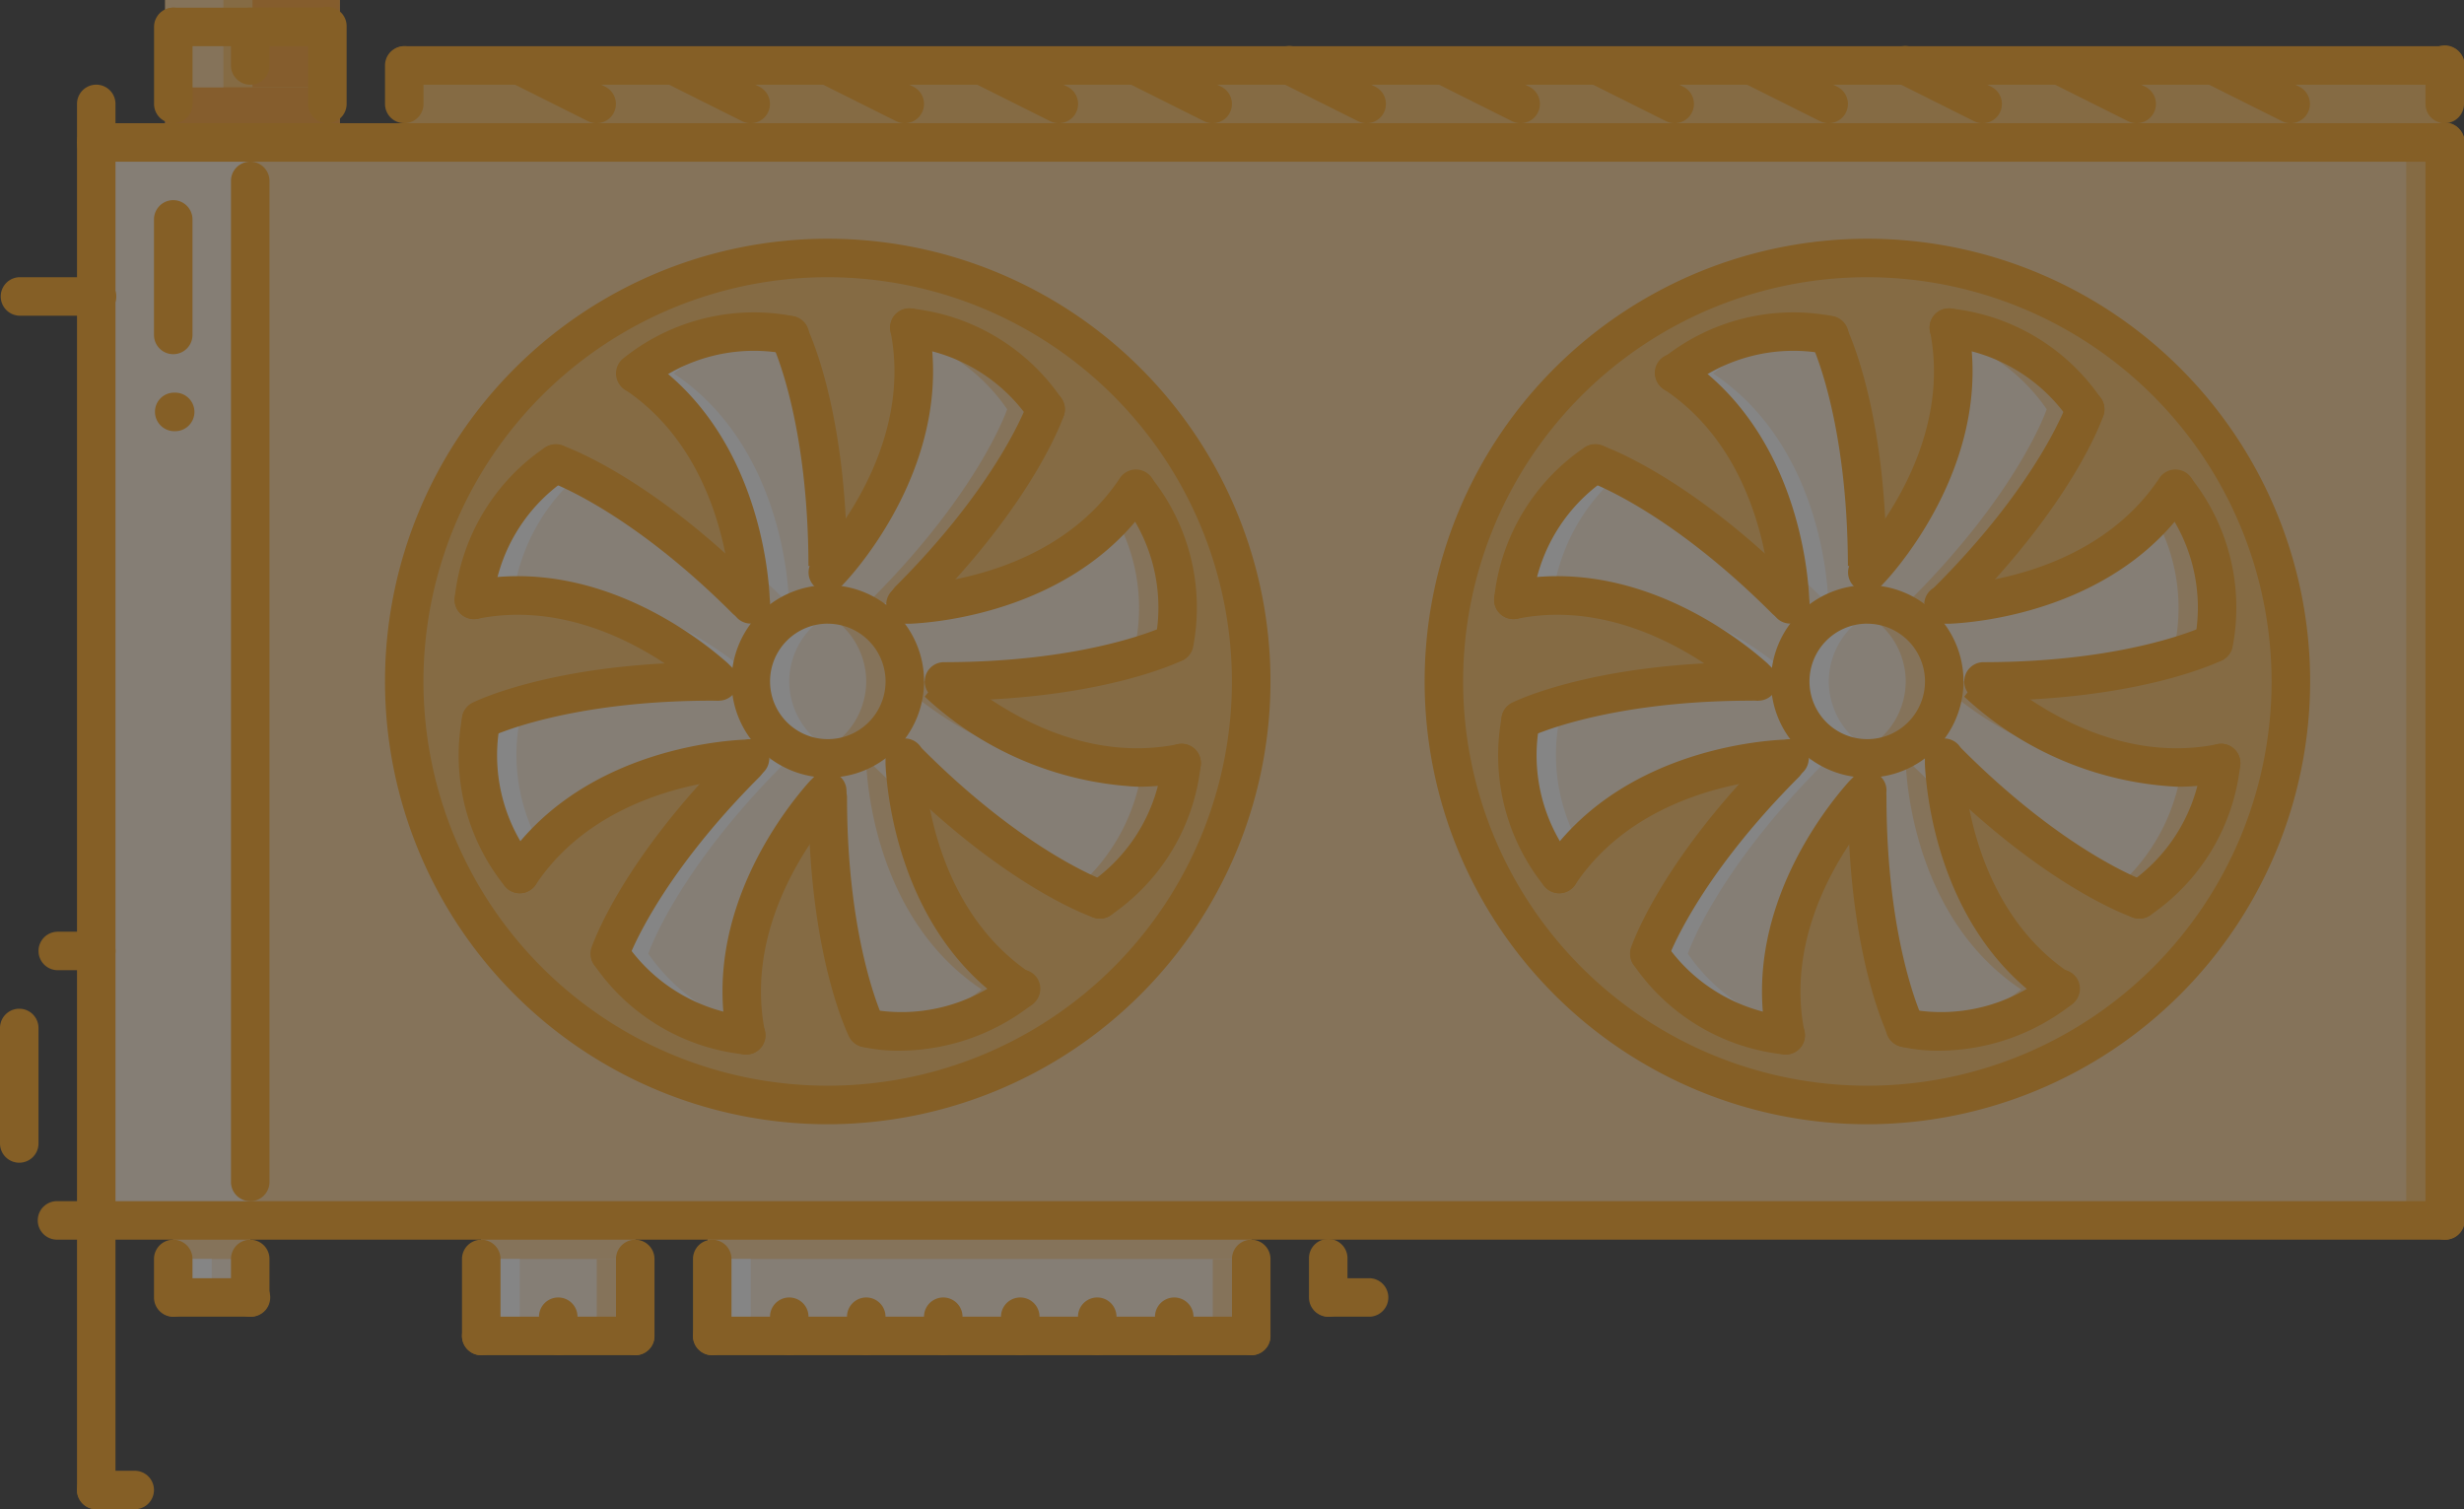 <svg xmlns="http://www.w3.org/2000/svg" width="84.677" height="51.864" viewBox="0 0 84.677 51.864">
  <rect x="0" y="0" width="84.677" height="51.864" fill="#333333" stroke="none"/>
  <defs>
    <style>
      .cls-1 {
        opacity: 0.4;
      }

      .cls-2 {
        fill: #ffbe5c;
      }

      .cls-3 {
        fill: #ffedd7;
      }

      .cls-4 {
        fill: #ffd294;
      }

      .cls-5 {
        fill: #ffa011;
      }

      .cls-6 {
        fill: #fff;
      }

      .cls-7 {
        fill: #ff9c22;
      }
    </style>
  </defs>
  <g id="videoCard" class="cls-1" transform="translate(0 0.311)">
    <g id="Grupo_322" data-name="Grupo 322" transform="translate(5.666 -0.311)">
      <rect id="Retângulo_426" data-name="Retângulo 426" class="cls-2" width="6" height="5" transform="translate(0.011)"/>
      <rect id="Retângulo_427" data-name="Retângulo 427" class="cls-2" width="70.124" height="2.646" transform="translate(8.226 2.248)"/>
    </g>
    <g id="Grupo_323" data-name="Grupo 323" transform="translate(3.969 4.781)">
      <rect id="Retângulo_428" data-name="Retângulo 428" class="cls-3" width="2.646" height="2.646" transform="translate(1.984 36.848)"/>
      <rect id="Retângulo_429" data-name="Retângulo 429" class="cls-3" width="5.292" height="3.969" transform="translate(12.569 36.848)"/>
      <rect id="Retângulo_430" data-name="Retângulo 430" class="cls-3" width="18.523" height="3.969" transform="translate(20.508 36.848)"/>
      <rect id="Retângulo_431" data-name="Retângulo 431" class="cls-3" width="5" height="37" transform="translate(-0.292 -0.092)"/>
    </g>
    <rect id="Retângulo_432" data-name="Retângulo 432" class="cls-4" width="75.415" height="37.047" transform="translate(8.6 4.584)"/>
    <g id="Grupo_324" data-name="Grupo 324" transform="translate(13.891 8.553)">
      <circle id="Elipse_109" data-name="Elipse 109" class="cls-2" cx="14.554" cy="14.554" r="14.554" transform="translate(0 0)"/>
      <circle id="Elipse_110" data-name="Elipse 110" class="cls-2" cx="14.554" cy="14.554" r="14.554" transform="translate(35.724 0)"/>
    </g>
    <path id="Caminho_1045" data-name="Caminho 1045" class="cls-5" d="M32.869,181.312a.667.667,0,0,1-.668-.662.655.655,0,0,1,.654-.662h.014a.662.662,0,1,1,0,1.323Z" transform="translate(-26.875 -166.805)"/>
    <g id="Grupo_325" data-name="Grupo 325" transform="translate(25.8 10.948)">
      <path id="Caminho_1046" data-name="Caminho 1046" class="cls-3" d="M330.4,178.669l.185-.039c5.292,0,7.938-1.323,7.938-1.323a6.525,6.525,0,0,0-1.323-5.292c-2.368,3.559-6.88,3.93-7.78,3.969v-.159c3.745-3.744,4.684-6.549,4.684-6.549a6.523,6.523,0,0,0-4.684-2.805c.781,3.89-1.694,7.145-2.527,8.11h-.278c-.013-5.239-1.323-7.859-1.323-7.859A6.527,6.527,0,0,0,320,168.045c3.532,2.355,3.916,6.827,3.956,7.767l-.146.013c-3.744-3.744-6.549-4.684-6.549-4.684a6.523,6.523,0,0,0-2.805,4.684c4.155-.833,7.569,2.038,8.283,2.673l-.093.132c-5.292,0-7.938,1.323-7.938,1.323a6.525,6.525,0,0,0,1.323,5.292c2.355-3.532,6.827-3.916,7.767-3.956l.013.146c-3.744,3.744-4.684,6.55-4.684,6.55a6.523,6.523,0,0,0,4.684,2.8c-.833-4.154,2.038-7.566,2.673-8.281l.132.092c0,5.292,1.323,7.938,1.323,7.938a6.53,6.53,0,0,0,5.292-1.323c-3.56-2.368-3.929-6.88-3.969-7.78h.159c3.745,3.744,6.55,4.684,6.55,4.684a6.522,6.522,0,0,0,2.805-4.684C334.369,182.321,330.784,179.027,330.4,178.669Zm-3.785,2.607a2.646,2.646,0,1,1,2.646-2.646A2.654,2.654,0,0,1,326.616,181.276Z" transform="translate(-288.247 -166.471)"/>
      <path id="Caminho_1047" data-name="Caminho 1047" class="cls-3" d="M374.622,223.987a2.646,2.646,0,1,1-2.646,2.646A2.645,2.645,0,0,1,374.622,223.987Z" transform="translate(-336.253 -214.474)"/>
      <path id="Caminho_1048" data-name="Caminho 1048" class="cls-3" d="M158.636,223.987a2.646,2.646,0,1,1-2.646,2.646A2.654,2.654,0,0,1,158.636,223.987Z" transform="translate(-155.99 -214.474)"/>
    </g>
    <path id="Caminho_1049" data-name="Caminho 1049" class="cls-6" d="M157.313,226.633a2.65,2.65,0,0,1,1.985-2.552,2.6,2.6,0,0,0-.662-.094,2.646,2.646,0,0,0,0,5.292,2.6,2.6,0,0,0,.662-.094A2.65,2.65,0,0,1,157.313,226.633Z" transform="translate(-130.19 -203.526)"/>
    <path id="Caminho_1050" data-name="Caminho 1050" class="cls-4" d="M169.974,226.633a2.65,2.65,0,0,1-1.985,2.552,2.605,2.605,0,0,0,.662.094,2.646,2.646,0,1,0,0-5.292,2.6,2.6,0,0,0-.662.094A2.65,2.65,0,0,1,169.974,226.633Z" transform="translate(-140.205 -203.526)"/>
    <path id="Caminho_1051" data-name="Caminho 1051" class="cls-3" d="M114.413,178.669l.185-.039c5.292,0,7.938-1.323,7.938-1.323a6.525,6.525,0,0,0-1.323-5.292c-2.368,3.559-6.88,3.93-7.78,3.969v-.159c3.744-3.744,4.684-6.549,4.684-6.549a6.522,6.522,0,0,0-4.684-2.805c.78,3.89-1.694,7.145-2.527,8.11h-.278c-.013-5.239-1.323-7.859-1.323-7.859a6.527,6.527,0,0,0-5.292,1.323c3.533,2.355,3.916,6.827,3.956,7.767l-.146.013c-3.745-3.744-6.55-4.684-6.55-4.684a6.522,6.522,0,0,0-2.805,4.684c4.155-.833,7.569,2.038,8.283,2.673l-.093.132c-5.292,0-7.938,1.323-7.938,1.323a6.525,6.525,0,0,0,1.323,5.292c2.355-3.532,6.827-3.916,7.767-3.956l.013.146c-3.745,3.744-4.684,6.55-4.684,6.55a6.523,6.523,0,0,0,4.684,2.8c-.833-4.154,2.038-7.566,2.673-8.281l.132.092c0,5.292,1.323,7.938,1.323,7.938a6.531,6.531,0,0,0,5.292-1.323c-3.559-2.368-3.929-6.88-3.969-7.78h.159c3.744,3.744,6.549,4.684,6.549,4.684a6.522,6.522,0,0,0,2.805-4.684C118.383,182.321,114.8,179.027,114.413,178.669Zm-3.784,2.607a2.646,2.646,0,1,1,2.646-2.646A2.654,2.654,0,0,1,110.629,181.276Z" transform="translate(-82.183 -155.523)"/>
    <g id="Grupo_326" data-name="Grupo 326" transform="translate(29.769 10.948)">
      <path id="Caminho_1052" data-name="Caminho 1052" class="cls-4" d="M185.633,169.276s-.939,2.8-4.684,6.549v.159a11.209,11.209,0,0,0,1.323-.147v-.012c3.744-3.744,4.684-6.549,4.684-6.549a6.522,6.522,0,0,0-4.684-2.805c.022.112.034.221.05.331A6.425,6.425,0,0,1,185.633,169.276Z" transform="translate(-180.79 -166.471)"/>
      <path id="Caminho_1053" data-name="Caminho 1053" class="cls-4" d="M195.829,205.281s-2.646,1.323-7.938,1.323c0,.065-.014.125-.019.189.765.678,3.721,3.071,7.4,2.735a11.188,11.188,0,0,1-6.238-2.884l.185-.039c5.292,0,7.938-1.323,7.938-1.323a6.525,6.525,0,0,0-1.323-5.292,7.479,7.479,0,0,1-.73.918A6.414,6.414,0,0,1,195.829,205.281Z" transform="translate(-186.567 -194.445)"/>
      <path id="Caminho_1054" data-name="Caminho 1054" class="cls-4" d="M225.821,257.086a6.669,6.669,0,0,1-2.28,4.174,8.789,8.789,0,0,0,.828.37,6.522,6.522,0,0,0,2.805-4.684A7.6,7.6,0,0,1,225.821,257.086Z" transform="translate(-216.337 -241.982)"/>
      <path id="Caminho_1055" data-name="Caminho 1055" class="cls-4" d="M181.442,258.164c-.417-.371-.848-.772-1.295-1.218h-.159c.04.9.41,5.411,3.969,7.779a6.8,6.8,0,0,1-3.5,1.4,6.69,6.69,0,0,0,4.827-1.4A9.587,9.587,0,0,1,181.442,258.164Z" transform="translate(-179.988 -241.982)"/>
    </g>
    <g id="Grupo_327" data-name="Grupo 327" transform="translate(16.286 11.082)">
      <path id="Caminho_1056" data-name="Caminho 1056" class="cls-6" d="M135.817,175.272c.42.372.855.778,1.306,1.229l.146-.013c-.04-.939-.424-5.412-3.956-7.767a6.789,6.789,0,0,1,3.5-1.4,6.694,6.694,0,0,0-4.827,1.4A9.576,9.576,0,0,1,135.817,175.272Z" transform="translate(-126.446 -167.281)"/>
      <path id="Caminho_1057" data-name="Caminho 1057" class="cls-6" d="M102.1,195.075c-.514-.254-.828-.368-.828-.368a6.522,6.522,0,0,0-2.805,4.684,7.642,7.642,0,0,1,1.354-.142A6.682,6.682,0,0,1,102.1,195.075Z" transform="translate(-98.469 -190.171)"/>
      <path id="Caminho_1058" data-name="Caminho 1058" class="cls-6" d="M128.034,262.759s.939-2.805,4.684-6.55l-.013-.146a11.022,11.022,0,0,0-1.31.144v0c-3.745,3.744-4.684,6.55-4.684,6.55a6.523,6.523,0,0,0,4.684,2.8c-.022-.111-.032-.22-.049-.331A6.421,6.421,0,0,1,128.034,262.759Z" transform="translate(-122.04 -241.379)"/>
      <path id="Caminho_1059" data-name="Caminho 1059" class="cls-6" d="M100.723,226.416s2.646-1.323,7.938-1.323c0-.067.016-.131.019-.2-.777-.679-3.694-3.03-7.334-2.728a11.179,11.179,0,0,1,6.084,2.792l-.093.132c-5.292,0-7.938,1.323-7.938,1.323a6.525,6.525,0,0,0,1.323,5.292,7.769,7.769,0,0,1,.73-.917A6.416,6.416,0,0,1,100.723,226.416Z" transform="translate(-99.148 -213.068)"/>
      <path id="Caminho_1060" data-name="Caminho 1060" class="cls-6" d="M373.3,226.633a2.65,2.65,0,0,1,1.985-2.552,2.6,2.6,0,0,0-.662-.094,2.646,2.646,0,0,0,0,5.292,2.6,2.6,0,0,0,.662-.094A2.65,2.65,0,0,1,373.3,226.633Z" transform="translate(-326.739 -214.608)"/>
    </g>
    <g id="Grupo_328" data-name="Grupo 328" transform="translate(63.508 10.948)">
      <path id="Caminho_1061" data-name="Caminho 1061" class="cls-4" d="M385.96,226.633a2.65,2.65,0,0,1-1.984,2.552,2.6,2.6,0,0,0,.661.094,2.646,2.646,0,0,0,0-5.292,2.6,2.6,0,0,0-.661.094A2.65,2.65,0,0,1,385.96,226.633Z" transform="translate(-383.976 -214.474)"/>
      <path id="Caminho_1062" data-name="Caminho 1062" class="cls-4" d="M401.621,169.276s-.939,2.8-4.684,6.549v.159a11.21,11.21,0,0,0,1.323-.147v-.012c3.745-3.744,4.684-6.549,4.684-6.549a6.522,6.522,0,0,0-4.684-2.805c.022.112.034.221.05.331A6.425,6.425,0,0,1,401.621,169.276Z" transform="translate(-394.793 -166.471)"/>
      <path id="Caminho_1063" data-name="Caminho 1063" class="cls-4" d="M411.815,205.281s-2.646,1.323-7.938,1.323c0,.065-.014.125-.019.189.765.678,3.721,3.071,7.4,2.735a11.188,11.188,0,0,1-6.238-2.884l.185-.039c5.292,0,7.939-1.323,7.939-1.323a6.525,6.525,0,0,0-1.323-5.292,7.488,7.488,0,0,1-.73.918A6.415,6.415,0,0,1,411.815,205.281Z" transform="translate(-400.569 -194.445)"/>
      <path id="Caminho_1064" data-name="Caminho 1064" class="cls-4" d="M441.807,257.086a6.668,6.668,0,0,1-2.281,4.174,8.8,8.8,0,0,0,.828.37,6.523,6.523,0,0,0,2.805-4.684A7.6,7.6,0,0,1,441.807,257.086Z" transform="translate(-430.339 -241.982)"/>
      <path id="Caminho_1065" data-name="Caminho 1065" class="cls-4" d="M397.428,258.164c-.417-.371-.848-.772-1.295-1.218h-.159c.04.9.409,5.411,3.969,7.779a6.8,6.8,0,0,1-3.5,1.4,6.691,6.691,0,0,0,4.827-1.4A9.587,9.587,0,0,1,397.428,258.164Z" transform="translate(-393.99 -241.982)"/>
    </g>
    <g id="Grupo_329" data-name="Grupo 329" transform="translate(52.009 11.082)">
      <path id="Caminho_1066" data-name="Caminho 1066" class="cls-6" d="M351.8,175.272c.42.372.855.778,1.306,1.229l.146-.013c-.04-.939-.424-5.412-3.956-7.767a6.79,6.79,0,0,1,3.5-1.4,6.693,6.693,0,0,0-4.827,1.4A9.576,9.576,0,0,1,351.8,175.272Z" transform="translate(-342.434 -167.281)"/>
      <path id="Caminho_1067" data-name="Caminho 1067" class="cls-6" d="M318.089,195.075c-.514-.254-.828-.368-.828-.368a6.522,6.522,0,0,0-2.805,4.684,7.641,7.641,0,0,1,1.354-.142A6.683,6.683,0,0,1,318.089,195.075Z" transform="translate(-314.456 -190.171)"/>
      <path id="Caminho_1068" data-name="Caminho 1068" class="cls-6" d="M344.02,262.759s.939-2.805,4.684-6.55l-.013-.146a11.021,11.021,0,0,0-1.31.144v0c-3.744,3.744-4.684,6.55-4.684,6.55a6.523,6.523,0,0,0,4.684,2.8c-.022-.111-.032-.22-.049-.331A6.421,6.421,0,0,1,344.02,262.759Z" transform="translate(-338.026 -241.379)"/>
      <path id="Caminho_1069" data-name="Caminho 1069" class="cls-6" d="M316.71,226.416s2.646-1.323,7.938-1.323c0-.067.016-.131.019-.2-.777-.679-3.694-3.03-7.334-2.728a11.179,11.179,0,0,1,6.084,2.792l-.093.132c-5.292,0-7.938,1.323-7.938,1.323a6.525,6.525,0,0,0,1.323,5.292,7.77,7.77,0,0,1,.73-.917A6.417,6.417,0,0,1,316.71,226.416Z" transform="translate(-315.135 -213.068)"/>
    </g>
    <g id="Grupo_330" data-name="Grupo 330" transform="translate(5.953 41.63)">
      <rect id="Retângulo_433" data-name="Retângulo 433" class="cls-4" width="5.292" height="1.323" transform="translate(10.585 0)"/>
      <rect id="Retângulo_434" data-name="Retângulo 434" class="cls-4" width="2.646" height="1.323" transform="translate(0 0)"/>
    </g>
    <rect id="Retângulo_435" data-name="Retângulo 435" class="cls-7" width="6" height="2" transform="translate(5.677 2.689)"/>
    <rect id="Retângulo_436" data-name="Retângulo 436" class="cls-4" width="18.678" height="1.323" transform="translate(24.322 41.63)"/>
    <rect id="Retângulo_437" data-name="Retângulo 437" class="cls-6" height="37" transform="translate(3.677 4.689)"/>
    <rect id="Retângulo_438" data-name="Retângulo 438" class="cls-2" width="1.323" height="37.047" transform="translate(82.691 4.584)"/>
    <g id="Grupo_331" data-name="Grupo 331" transform="translate(5.953 42.953)">
      <rect id="Retângulo_439" data-name="Retângulo 439" class="cls-6" width="1.323" height="1.323" transform="translate(0 0)"/>
      <rect id="Retângulo_440" data-name="Retângulo 440" class="cls-6" width="1.323" height="2.646" transform="translate(10.585 0)"/>
    </g>
    <g id="Grupo_332" data-name="Grupo 332" transform="translate(5.666 -0.311)">
      <rect id="Retângulo_441" data-name="Retângulo 441" class="cls-4" width="1.323" height="2.646" transform="translate(14.842 43.263)"/>
      <rect id="Retângulo_442" data-name="Retângulo 442" class="cls-4" width="2" height="3" transform="translate(0.011)"/>
    </g>
    <rect id="Retângulo_443" data-name="Retângulo 443" class="cls-7" width="3" height="3" transform="translate(8.677 -0.311)"/>
    <rect id="Retângulo_444" data-name="Retângulo 444" class="cls-6" width="1.323" height="2.646" transform="translate(24.477 42.953)"/>
    <rect id="Retângulo_445" data-name="Retângulo 445" class="cls-4" width="1.323" height="2.646" transform="translate(41.677 42.953)"/>
    <g id="Grupo_333" data-name="Grupo 333" transform="translate(0 -0.047)">
      <path id="Caminho_1070" data-name="Caminho 1070" class="cls-5" d="M504.63,162.362a.661.661,0,0,1-.662-.662V124.655a.662.662,0,1,1,1.323,0V161.7A.661.661,0,0,1,504.63,162.362Z" transform="translate(-420.614 -120.024)"/>
      <path id="Caminho_1071" data-name="Caminho 1071" class="cls-5" d="M16.66,171.624a.661.661,0,0,1-.661-.662V124.655a.661.661,0,1,1,1.323,0v46.308A.661.661,0,0,1,16.66,171.624Z" transform="translate(-13.353 -120.024)"/>
      <path id="Caminho_1072" data-name="Caminho 1072" class="cls-5" d="M97.368,125.316H16.66a.662.662,0,0,1,0-1.323H97.368a.662.662,0,1,1,0,1.323Z" transform="translate(-13.353 -120.024)"/>
      <path id="Caminho_1073" data-name="Caminho 1073" class="cls-5" d="M97.368,349.3H16.66a.662.662,0,0,1,0-1.323H97.368a.662.662,0,1,1,0,1.323Z" transform="translate(-13.353 -306.964)"/>
      <path id="Caminho_1074" data-name="Caminho 1074" class="cls-5" d="M3.308,157.314H.661a.662.662,0,0,1,0-1.323H3.308a.662.662,0,1,1,0,1.323Z" transform="translate(0 -146.729)"/>
      <path id="Caminho_1075" data-name="Caminho 1075" class="cls-5" d="M48.658,167.715a.661.661,0,0,1-.661-.662v-34.4a.661.661,0,1,1,1.323,0v34.4A.661.661,0,0,1,48.658,167.715Z" transform="translate(-40.059 -126.7)"/>
      <path id="Caminho_1076" data-name="Caminho 1076" class="cls-5" d="M32.659,145.283a.661.661,0,0,1-.661-.662v-3.969a.661.661,0,1,1,1.323,0v3.969A.661.661,0,0,1,32.659,145.283Z" transform="translate(-26.706 -133.376)"/>
      <path id="Caminho_1077" data-name="Caminho 1077" class="cls-5" d="M.661,313.274A.661.661,0,0,1,0,312.613v-3.969a.661.661,0,0,1,1.323,0v3.969A.661.661,0,0,1,.661,313.274Z" transform="translate(0 -273.582)"/>
      <path id="Caminho_1078" data-name="Caminho 1078" class="cls-5" d="M9.984,293.306H8.661a.661.661,0,1,1,0-1.323H9.984a.661.661,0,1,1,0,1.323Z" transform="translate(-6.676 -260.229)"/>
      <path id="Caminho_1079" data-name="Caminho 1079" class="cls-5" d="M9.984,349.3H8.661a.662.662,0,1,1,0-1.323H9.984a.662.662,0,1,1,0,1.323Z" transform="translate(-6.676 -306.964)"/>
      <path id="Caminho_1080" data-name="Caminho 1080" class="cls-5" d="M48.658,358.625a.661.661,0,0,1-.661-.662v-1.323a.661.661,0,1,1,1.323,0v1.323A.661.661,0,0,1,48.658,358.625Z" transform="translate(-40.059 -313.64)"/>
      <path id="Caminho_1081" data-name="Caminho 1081" class="cls-5" d="M35.306,365.3H32.659a.662.662,0,0,1,0-1.323h2.646a.662.662,0,1,1,0,1.323Z" transform="translate(-26.706 -320.316)"/>
      <path id="Caminho_1082" data-name="Caminho 1082" class="cls-5" d="M32.659,358.625a.661.661,0,0,1-.661-.662v-1.323a.661.661,0,1,1,1.323,0v1.323A.661.661,0,0,1,32.659,358.625Z" transform="translate(-26.706 -313.64)"/>
      <path id="Caminho_1083" data-name="Caminho 1083" class="cls-5" d="M32.659,103.963A.661.661,0,0,1,32,103.3v-2.646a.661.661,0,1,1,1.323,0V103.3A.661.661,0,0,1,32.659,103.963Z" transform="translate(-26.706 -99.994)"/>
      <path id="Caminho_1084" data-name="Caminho 1084" class="cls-5" d="M37.952,101.317H32.659a.662.662,0,0,1,0-1.323h5.292a.662.662,0,0,1,0,1.323Z" transform="translate(-26.706 -99.994)"/>
      <path id="Caminho_1085" data-name="Caminho 1085" class="cls-5" d="M64.657,103.963A.661.661,0,0,1,64,103.3v-2.646a.662.662,0,1,1,1.323,0V103.3A.661.661,0,0,1,64.657,103.963Z" transform="translate(-53.411 -99.994)"/>
      <path id="Caminho_1086" data-name="Caminho 1086" class="cls-5" d="M48.658,102.64a.661.661,0,0,1-.661-.662v-1.323a.661.661,0,1,1,1.323,0v1.323A.661.661,0,0,1,48.658,102.64Z" transform="translate(-40.059 -99.994)"/>
      <path id="Caminho_1087" data-name="Caminho 1087" class="cls-5" d="M16.66,118.639a.661.661,0,0,1-.661-.662v-1.323a.661.661,0,1,1,1.323,0v1.323A.661.661,0,0,1,16.66,118.639Z" transform="translate(-13.353 -113.347)"/>
      <path id="Caminho_1088" data-name="Caminho 1088" class="cls-5" d="M80.656,110.639a.661.661,0,0,1-.661-.662v-1.323a.661.661,0,1,1,1.323,0v1.323A.661.661,0,0,1,80.656,110.639Z" transform="translate(-66.764 -106.67)"/>
      <path id="Caminho_1089" data-name="Caminho 1089" class="cls-5" d="M107.3,110.644a.667.667,0,0,1-.3-.07l-2.646-1.323a.662.662,0,0,1,.592-1.184l2.646,1.323a.661.661,0,0,1-.3,1.253Z" transform="translate(-86.793 -106.674)"/>
      <path id="Caminho_1090" data-name="Caminho 1090" class="cls-5" d="M139.3,110.644a.667.667,0,0,1-.3-.07l-2.646-1.323a.662.662,0,0,1,.592-1.184l2.646,1.323a.661.661,0,0,1-.3,1.253Z" transform="translate(-113.499 -106.674)"/>
      <path id="Caminho_1091" data-name="Caminho 1091" class="cls-5" d="M171.3,110.644a.667.667,0,0,1-.3-.07l-2.646-1.323a.662.662,0,0,1,.592-1.184l2.646,1.323a.661.661,0,0,1-.3,1.253Z" transform="translate(-140.205 -106.674)"/>
      <path id="Caminho_1092" data-name="Caminho 1092" class="cls-5" d="M203.3,110.644a.667.667,0,0,1-.3-.07l-2.646-1.323a.662.662,0,0,1,.592-1.184l2.646,1.323a.661.661,0,0,1-.3,1.253Z" transform="translate(-166.91 -106.674)"/>
      <path id="Caminho_1093" data-name="Caminho 1093" class="cls-5" d="M235.293,110.644a.667.667,0,0,1-.3-.07l-2.646-1.323a.662.662,0,0,1,.592-1.184l2.646,1.323a.661.661,0,0,1-.3,1.253Z" transform="translate(-193.616 -106.674)"/>
      <path id="Caminho_1094" data-name="Caminho 1094" class="cls-5" d="M267.291,110.644a.667.667,0,0,1-.3-.07l-2.646-1.323a.662.662,0,1,1,.592-1.184l2.646,1.323a.661.661,0,0,1-.3,1.253Z" transform="translate(-220.322 -106.674)"/>
      <path id="Caminho_1095" data-name="Caminho 1095" class="cls-5" d="M299.289,110.644a.667.667,0,0,1-.3-.07l-2.646-1.323a.662.662,0,0,1,.592-1.184l2.646,1.323a.661.661,0,0,1-.3,1.253Z" transform="translate(-247.028 -106.674)"/>
      <path id="Caminho_1096" data-name="Caminho 1096" class="cls-5" d="M331.287,110.644a.667.667,0,0,1-.3-.07l-2.646-1.323a.662.662,0,0,1,.592-1.184l2.646,1.323a.661.661,0,0,1-.3,1.253Z" transform="translate(-273.733 -106.674)"/>
      <path id="Caminho_1097" data-name="Caminho 1097" class="cls-5" d="M363.285,110.644a.667.667,0,0,1-.3-.07l-2.646-1.323a.662.662,0,0,1,.592-1.184l2.646,1.323a.661.661,0,0,1-.3,1.253Z" transform="translate(-300.439 -106.674)"/>
      <path id="Caminho_1098" data-name="Caminho 1098" class="cls-5" d="M395.283,110.644a.667.667,0,0,1-.3-.07l-2.646-1.323a.662.662,0,1,1,.592-1.184l2.646,1.323a.661.661,0,0,1-.3,1.253Z" transform="translate(-327.145 -106.674)"/>
      <path id="Caminho_1099" data-name="Caminho 1099" class="cls-5" d="M427.281,110.644a.667.667,0,0,1-.3-.07l-2.646-1.323a.662.662,0,0,1,.592-1.184l2.646,1.323a.661.661,0,0,1-.3,1.253Z" transform="translate(-353.85 -106.674)"/>
      <path id="Caminho_1100" data-name="Caminho 1100" class="cls-5" d="M459.279,110.644a.667.667,0,0,1-.3-.07l-2.646-1.323a.662.662,0,0,1,.592-1.184l2.646,1.323a.661.661,0,0,1-.3,1.253Z" transform="translate(-380.556 -106.674)"/>
      <path id="Caminho_1101" data-name="Caminho 1101" class="cls-5" d="M504.63,110.639a.661.661,0,0,1-.662-.662v-1.323a.662.662,0,1,1,1.323,0v1.323A.661.661,0,0,1,504.63,110.639Z" transform="translate(-420.614 -106.67)"/>
      <path id="Caminho_1102" data-name="Caminho 1102" class="cls-5" d="M150.779,109.317H80.656a.662.662,0,0,1,0-1.323H150.78a.662.662,0,1,1,0,1.323Z" transform="translate(-66.764 -106.671)"/>
      <path id="Caminho_1103" data-name="Caminho 1103" class="cls-5" d="M95.21,178.423a15.215,15.215,0,1,1,15.215-15.215A15.232,15.232,0,0,1,95.21,178.423Zm0-29.108A13.892,13.892,0,1,0,109.1,163.207,13.908,13.908,0,0,0,95.21,149.315Z" transform="translate(-66.764 -140.053)"/>
      <path id="Caminho_1104" data-name="Caminho 1104" class="cls-5" d="M161.978,172.59h-.662c-.013-5.066-1.242-7.619-1.255-7.645a.662.662,0,0,1,1.185-.59c.057.112,1.38,2.82,1.393,8.153Z" transform="translate(-133.532 -153.405)"/>
      <path id="Caminho_1105" data-name="Caminho 1105" class="cls-5" d="M132.622,181.252h0a.658.658,0,0,1-.658-.658c0-.017-.012-.127-.013-.143-.035-.826-.376-5.055-3.662-7.245a.662.662,0,0,1,.734-1.1c3.818,2.545,4.211,7.351,4.251,8.289a1.511,1.511,0,0,1,.013.2A.665.665,0,0,1,132.622,181.252Z" transform="translate(-106.822 -160.087)"/>
      <path id="Caminho_1106" data-name="Caminho 1106" class="cls-5" d="M128.653,166.041a.661.661,0,0,1-.4-1.187,7.159,7.159,0,0,1,5.863-1.437.662.662,0,1,1-.339,1.279,5.831,5.831,0,0,0-4.721,1.209A.66.66,0,0,1,128.653,166.041Z" transform="translate(-106.823 -152.81)"/>
      <path id="Caminho_1107" data-name="Caminho 1107" class="cls-5" d="M155.3,226.6a3.308,3.308,0,1,1,3.308-3.308A3.311,3.311,0,0,1,155.3,226.6Zm0-5.292a1.985,1.985,0,1,0,1.985,1.985A1.987,1.987,0,0,0,155.3,221.31Z" transform="translate(-126.852 -200.141)"/>
      <path id="Caminho_1108" data-name="Caminho 1108" class="cls-5" d="M169.974,269.246a.661.661,0,0,1-.592-.366c-.057-.114-1.393-2.848-1.393-8.234a.662.662,0,0,1,1.323,0c0,5.039,1.242,7.618,1.255,7.644a.664.664,0,0,1-.593.956Z" transform="translate(-140.204 -233.523)"/>
      <path id="Caminho_1109" data-name="Caminho 1109" class="cls-5" d="M188.619,261.247a.663.663,0,0,1-.367-.111c-3.819-2.54-4.221-7.36-4.263-8.3v-.189a.662.662,0,1,1,1.323,0v.159c.036.8.386,5.042,3.675,7.229a.662.662,0,0,1-.367,1.212Z" transform="translate(-153.557 -226.846)"/>
      <path id="Caminho_1110" data-name="Caminho 1110" class="cls-5" d="M177.8,302.747a5.542,5.542,0,0,1-1.323-.141.662.662,0,0,1,.339-1.279,5.844,5.844,0,0,0,4.721-1.208.661.661,0,1,1,.8,1.049A7.416,7.416,0,0,1,177.8,302.747Z" transform="translate(-146.881 -266.905)"/>
      <path id="Caminho_1111" data-name="Caminho 1111" class="cls-5" d="M118.646,196.716a.66.66,0,0,1-.468-.194c-3.566-3.566-6.267-4.516-6.294-4.525a.662.662,0,0,1,.423-1.254c.12.04,3,1.032,6.807,4.843a.662.662,0,0,1-.468,1.129Z" transform="translate(-93.005 -175.705)"/>
      <path id="Caminho_1112" data-name="Caminho 1112" class="cls-5" d="M103.545,222.4a.66.66,0,0,1-.464-.19l-.139-.14c-.843-.748-3.993-3.23-7.681-2.489a.662.662,0,0,1-.261-1.3c4.288-.864,7.862,1.945,8.853,2.827l.156.155a.661.661,0,0,1-.464,1.133Z" transform="translate(-78.844 -198.582)"/>
      <path id="Caminho_1113" data-name="Caminho 1113" class="cls-5" d="M95.13,196.715a.675.675,0,0,1-.088-.006.662.662,0,0,1-.57-.742A7.154,7.154,0,0,1,97.6,190.8a.661.661,0,1,1,.664,1.143,5.833,5.833,0,0,0-2.481,4.2A.662.662,0,0,1,95.13,196.715Z" transform="translate(-78.843 -175.705)"/>
      <path id="Caminho_1114" data-name="Caminho 1114" class="cls-5" d="M192.16,258.953a.661.661,0,0,1-.211-.034c-.12-.041-3-1.034-6.806-4.844a.661.661,0,1,1,.935-.935c3.566,3.566,6.266,4.516,6.294,4.525a.662.662,0,0,1-.212,1.288Z" transform="translate(-154.36 -227.649)"/>
      <path id="Caminho_1115" data-name="Caminho 1115" class="cls-5" d="M199.456,241.243a11.557,11.557,0,0,1-7.312-3.094l.411-.523.468-.468c.638.6,3.9,3.418,7.817,2.624a.662.662,0,0,1,.261,1.3A8.325,8.325,0,0,1,199.456,241.243Z" transform="translate(-160.364 -214.472)"/>
      <path id="Caminho_1116" data-name="Caminho 1116" class="cls-5" d="M225.207,258.95a.661.661,0,0,1-.332-1.233,5.835,5.835,0,0,0,2.481-4.2.662.662,0,0,1,1.313.173,7.149,7.149,0,0,1-3.129,5.168A.645.645,0,0,1,225.207,258.95Z" transform="translate(-187.407 -227.646)"/>
      <path id="Caminho_1117" data-name="Caminho 1117" class="cls-5" d="M96.661,238.631a.661.661,0,0,1-.3-1.253c.114-.057,2.848-1.393,8.234-1.393a.662.662,0,1,1,0,1.323c-5.039,0-7.619,1.242-7.644,1.254A.664.664,0,0,1,96.661,238.631Z" transform="translate(-80.121 -213.494)"/>
      <path id="Caminho_1118" data-name="Caminho 1118" class="cls-5" d="M104.654,257.27a.662.662,0,0,1-.55-1.028c2.545-3.817,7.352-4.21,8.289-4.25a.969.969,0,0,1,.2-.014.662.662,0,0,1,0,1.323l-.143.012c-.826.036-5.055.377-7.245,3.662A.661.661,0,0,1,104.654,257.27Z" transform="translate(-86.793 -226.839)"/>
      <path id="Caminho_1119" data-name="Caminho 1119" class="cls-5" d="M97.378,250.6a.66.66,0,0,1-.526-.26,7.156,7.156,0,0,1-1.437-5.863.662.662,0,0,1,1.279.339,5.834,5.834,0,0,0,1.209,4.721.661.661,0,0,1-.124.926A.652.652,0,0,1,97.378,250.6Z" transform="translate(-79.517 -220.168)"/>
      <path id="Caminho_1120" data-name="Caminho 1120" class="cls-5" d="M192.649,230.638a.662.662,0,0,1,0-1.323c5.039,0,7.619-1.242,7.644-1.254a.662.662,0,0,1,.59,1.184C200.77,229.3,198.036,230.638,192.649,230.638Z" transform="translate(-160.234 -206.823)"/>
      <path id="Caminho_1121" data-name="Caminho 1121" class="cls-5" d="M184.65,201.283a.662.662,0,0,1,0-1.323h.159c.8-.036,5.039-.383,7.229-3.674a.661.661,0,1,1,1.1.733c-2.544,3.823-7.361,4.223-8.3,4.264Z" transform="translate(-153.557 -180.113)"/>
      <path id="Caminho_1122" data-name="Caminho 1122" class="cls-5" d="M233.97,202.606a.662.662,0,0,1-.639-.831,5.834,5.834,0,0,0-1.209-4.721.662.662,0,0,1,1.052-.8,7.157,7.157,0,0,1,1.437,5.863A.663.663,0,0,1,233.97,202.606Z" transform="translate(-193.616 -180.114)"/>
      <path id="Caminho_1123" data-name="Caminho 1123" class="cls-5" d="M123.374,260.818a.672.672,0,0,1-.212-.035.66.66,0,0,1-.415-.836c.04-.12,1.032-3,4.843-6.807a.661.661,0,0,1,.935.935c-3.566,3.566-4.516,6.267-4.525,6.294A.665.665,0,0,1,123.374,260.818Z" transform="translate(-102.417 -227.649)"/>
      <path id="Caminho_1124" data-name="Caminho 1124" class="cls-5" d="M150.935,268.364a.662.662,0,0,1-.647-.531c-.862-4.3,1.946-7.862,2.827-8.852l.163-.164a.662.662,0,0,1,.928.943l-.124.125c-.756.85-3.238,3.993-2.5,7.688a.66.66,0,0,1-.518.778A.568.568,0,0,1,150.935,268.364Z" transform="translate(-125.296 -232.39)"/>
      <path id="Caminho_1125" data-name="Caminho 1125" class="cls-5" d="M128.055,296.667a.688.688,0,0,1-.088-.005,7.156,7.156,0,0,1-5.17-3.129.662.662,0,0,1,1.145-.664,5.835,5.835,0,0,0,4.2,2.482.661.661,0,0,1-.085,1.317Z" transform="translate(-102.413 -260.694)"/>
      <path id="Caminho_1126" data-name="Caminho 1126" class="cls-5" d="M185.611,187.309a.662.662,0,0,1-.468-1.129c3.566-3.566,4.516-6.267,4.525-6.293a.661.661,0,0,1,1.253.422c-.04.121-1.032,3-4.843,6.807A.66.66,0,0,1,185.611,187.309Z" transform="translate(-154.36 -166.299)"/>
      <path id="Caminho_1127" data-name="Caminho 1127" class="cls-5" d="M168.655,172.207a.662.662,0,0,1-.47-1.127c.009-.008.1-.1.247-.271.741-.857,3.1-3.94,2.379-7.547a.662.662,0,1,1,1.3-.26c.841,4.195-1.835,7.7-2.675,8.672-.193.222-.311.34-.311.34A.661.661,0,0,1,168.655,172.207Z" transform="translate(-140.207 -152.138)"/>
      <path id="Caminho_1128" data-name="Caminho 1128" class="cls-5" d="M190.291,166.6a.661.661,0,0,1-.572-.329,5.833,5.833,0,0,0-4.2-2.481.661.661,0,1,1,.173-1.311,7.159,7.159,0,0,1,5.17,3.129.662.662,0,0,1-.572.993Z" transform="translate(-154.356 -152.138)"/>
      <path id="Caminho_1129" data-name="Caminho 1129" class="cls-5" d="M311.2,178.423a15.215,15.215,0,1,1,15.216-15.215A15.232,15.232,0,0,1,311.2,178.423Zm0-29.108a13.892,13.892,0,1,0,13.892,13.892A13.908,13.908,0,0,0,311.2,149.315Z" transform="translate(-247.027 -140.053)"/>
      <path id="Caminho_1130" data-name="Caminho 1130" class="cls-5" d="M377.964,172.59H377.3c-.013-5.066-1.242-7.619-1.255-7.645a.662.662,0,0,1,1.185-.59c.057.112,1.38,2.82,1.393,8.153Z" transform="translate(-313.795 -153.405)"/>
      <path id="Caminho_1131" data-name="Caminho 1131" class="cls-5" d="M348.608,181.252h0a.658.658,0,0,1-.658-.658c0-.017-.012-.127-.013-.143-.035-.826-.376-5.055-3.662-7.245a.662.662,0,1,1,.734-1.1c3.818,2.545,4.211,7.351,4.251,8.289a1.506,1.506,0,0,1,.013.2A.665.665,0,0,1,348.608,181.252Z" transform="translate(-287.085 -160.087)"/>
      <path id="Caminho_1132" data-name="Caminho 1132" class="cls-5" d="M344.639,166.041a.661.661,0,0,1-.4-1.187,7.16,7.16,0,0,1,5.863-1.437.662.662,0,1,1-.339,1.279,5.831,5.831,0,0,0-4.721,1.209A.66.66,0,0,1,344.639,166.041Z" transform="translate(-287.086 -152.81)"/>
      <path id="Caminho_1133" data-name="Caminho 1133" class="cls-5" d="M371.284,226.6a3.308,3.308,0,1,1,3.308-3.308A3.311,3.311,0,0,1,371.284,226.6Zm0-5.292a1.985,1.985,0,1,0,1.985,1.985A1.987,1.987,0,0,0,371.284,221.31Z" transform="translate(-307.115 -200.141)"/>
      <path id="Caminho_1134" data-name="Caminho 1134" class="cls-5" d="M385.96,269.246a.662.662,0,0,1-.592-.366c-.057-.114-1.393-2.848-1.393-8.234a.661.661,0,1,1,1.323,0c0,5.039,1.242,7.618,1.254,7.644a.664.664,0,0,1-.593.956Z" transform="translate(-320.468 -233.523)"/>
      <path id="Caminho_1135" data-name="Caminho 1135" class="cls-5" d="M404.6,261.247a.663.663,0,0,1-.367-.111c-3.819-2.54-4.221-7.36-4.262-8.3v-.189a.662.662,0,1,1,1.323,0v.159c.036.8.386,5.042,3.675,7.229a.662.662,0,0,1-.367,1.212Z" transform="translate(-333.82 -226.846)"/>
      <path id="Caminho_1136" data-name="Caminho 1136" class="cls-5" d="M393.79,302.747a5.54,5.54,0,0,1-1.323-.141.662.662,0,1,1,.339-1.279,5.843,5.843,0,0,0,4.721-1.208.661.661,0,1,1,.8,1.049A7.416,7.416,0,0,1,393.79,302.747Z" transform="translate(-327.144 -266.905)"/>
      <path id="Caminho_1137" data-name="Caminho 1137" class="cls-5" d="M334.632,196.716a.66.66,0,0,1-.468-.194c-3.566-3.566-6.266-4.516-6.294-4.525a.662.662,0,0,1,.423-1.254c.12.04,3,1.032,6.806,4.843a.662.662,0,0,1-.468,1.129Z" transform="translate(-273.268 -175.705)"/>
      <path id="Caminho_1138" data-name="Caminho 1138" class="cls-5" d="M319.532,222.4a.66.66,0,0,1-.464-.19l-.14-.14c-.842-.748-4-3.23-7.681-2.489a.662.662,0,0,1-.261-1.3c4.288-.864,7.862,1.945,8.853,2.827l.156.155a.661.661,0,0,1-.464,1.133Z" transform="translate(-259.107 -198.582)"/>
      <path id="Caminho_1139" data-name="Caminho 1139" class="cls-5" d="M311.117,196.715a.68.68,0,0,1-.088-.006.662.662,0,0,1-.57-.742,7.154,7.154,0,0,1,3.129-5.169.661.661,0,1,1,.664,1.143,5.834,5.834,0,0,0-2.481,4.2A.662.662,0,0,1,311.117,196.715Z" transform="translate(-259.106 -175.705)"/>
      <path id="Caminho_1140" data-name="Caminho 1140" class="cls-5" d="M408.147,258.953a.661.661,0,0,1-.211-.034c-.12-.041-3-1.034-6.807-4.844a.662.662,0,1,1,.936-.935c3.566,3.566,6.267,4.516,6.294,4.525a.662.662,0,0,1-.212,1.288Z" transform="translate(-334.624 -227.649)"/>
      <path id="Caminho_1141" data-name="Caminho 1141" class="cls-5" d="M415.442,241.243a11.558,11.558,0,0,1-7.312-3.094l.411-.523.468-.468c.638.6,3.9,3.418,7.817,2.624a.662.662,0,0,1,.261,1.3A8.324,8.324,0,0,1,415.442,241.243Z" transform="translate(-340.627 -214.472)"/>
      <path id="Caminho_1142" data-name="Caminho 1142" class="cls-5" d="M441.194,258.95a.661.661,0,0,1-.332-1.233,5.835,5.835,0,0,0,2.481-4.2.662.662,0,0,1,1.313.173,7.149,7.149,0,0,1-3.129,5.168A.645.645,0,0,1,441.194,258.95Z" transform="translate(-367.671 -227.646)"/>
      <path id="Caminho_1143" data-name="Caminho 1143" class="cls-5" d="M312.647,238.631a.661.661,0,0,1-.3-1.253c.114-.057,2.848-1.393,8.234-1.393a.662.662,0,0,1,0,1.323c-5.039,0-7.619,1.242-7.644,1.254A.663.663,0,0,1,312.647,238.631Z" transform="translate(-260.384 -213.494)"/>
      <path id="Caminho_1144" data-name="Caminho 1144" class="cls-5" d="M320.641,257.27a.661.661,0,0,1-.55-1.028c2.545-3.817,7.352-4.21,8.288-4.25a.969.969,0,0,1,.2-.014.662.662,0,0,1,0,1.323l-.143.012c-.826.036-5.055.377-7.245,3.662A.661.661,0,0,1,320.641,257.27Z" transform="translate(-267.057 -226.839)"/>
      <path id="Caminho_1145" data-name="Caminho 1145" class="cls-5" d="M313.364,250.6a.66.66,0,0,1-.526-.26,7.156,7.156,0,0,1-1.437-5.863.662.662,0,0,1,1.279.339,5.834,5.834,0,0,0,1.209,4.721.661.661,0,0,1-.124.926A.653.653,0,0,1,313.364,250.6Z" transform="translate(-259.78 -220.168)"/>
      <path id="Caminho_1146" data-name="Caminho 1146" class="cls-5" d="M408.636,230.638a.662.662,0,0,1,0-1.323c5.039,0,7.619-1.242,7.644-1.254a.662.662,0,0,1,.59,1.184C416.756,229.3,414.022,230.638,408.636,230.638Z" transform="translate(-340.497 -206.823)"/>
      <path id="Caminho_1147" data-name="Caminho 1147" class="cls-5" d="M400.636,201.283a.662.662,0,1,1,0-1.323h.159c.8-.036,5.039-.383,7.229-3.674a.661.661,0,1,1,1.1.733c-2.544,3.823-7.361,4.223-8.3,4.264Z" transform="translate(-333.82 -180.113)"/>
      <path id="Caminho_1148" data-name="Caminho 1148" class="cls-5" d="M449.956,202.606a.662.662,0,0,1-.64-.831,5.833,5.833,0,0,0-1.209-4.721.662.662,0,0,1,1.052-.8,7.156,7.156,0,0,1,1.437,5.863A.662.662,0,0,1,449.956,202.606Z" transform="translate(-373.879 -180.114)"/>
      <path id="Caminho_1149" data-name="Caminho 1149" class="cls-5" d="M339.36,260.818a.672.672,0,0,1-.212-.035.66.66,0,0,1-.415-.836c.04-.12,1.032-3,4.843-6.807a.662.662,0,0,1,.936.935c-3.566,3.566-4.516,6.267-4.525,6.294A.665.665,0,0,1,339.36,260.818Z" transform="translate(-282.68 -227.649)"/>
      <path id="Caminho_1150" data-name="Caminho 1150" class="cls-5" d="M366.921,268.364a.662.662,0,0,1-.647-.531c-.862-4.3,1.946-7.862,2.827-8.852l.163-.164a.661.661,0,0,1,.928.943l-.124.125c-.756.85-3.238,3.993-2.5,7.688a.66.66,0,0,1-.518.778A.567.567,0,0,1,366.921,268.364Z" transform="translate(-305.559 -232.39)"/>
      <path id="Caminho_1151" data-name="Caminho 1151" class="cls-5" d="M344.041,296.667a.687.687,0,0,1-.088-.005,7.156,7.156,0,0,1-5.17-3.129.662.662,0,0,1,1.145-.664,5.835,5.835,0,0,0,4.2,2.482.661.661,0,0,1-.085,1.317Z" transform="translate(-282.676 -260.694)"/>
      <path id="Caminho_1152" data-name="Caminho 1152" class="cls-5" d="M401.6,187.309a.662.662,0,0,1-.468-1.129c3.566-3.566,4.516-6.267,4.525-6.293a.661.661,0,0,1,1.253.422c-.04.121-1.032,3-4.843,6.807A.66.66,0,0,1,401.6,187.309Z" transform="translate(-334.623 -166.299)"/>
      <path id="Caminho_1153" data-name="Caminho 1153" class="cls-5" d="M384.642,172.207a.662.662,0,0,1-.47-1.127c.009-.008.1-.1.247-.271.741-.857,3.1-3.94,2.379-7.547a.662.662,0,1,1,1.3-.26c.841,4.195-1.835,7.7-2.675,8.672-.193.222-.312.34-.312.34A.66.66,0,0,1,384.642,172.207Z" transform="translate(-320.471 -152.138)"/>
      <path id="Caminho_1154" data-name="Caminho 1154" class="cls-5" d="M406.278,166.6a.66.66,0,0,1-.572-.329,5.834,5.834,0,0,0-4.2-2.481.661.661,0,1,1,.173-1.311,7.158,7.158,0,0,1,5.17,3.129.662.662,0,0,1-.572.993Z" transform="translate(-334.62 -152.138)"/>
      <path id="Caminho_1155" data-name="Caminho 1155" class="cls-5" d="M96.655,359.948a.661.661,0,0,1-.661-.662v-2.646a.661.661,0,1,1,1.323,0v2.646A.661.661,0,0,1,96.655,359.948Z" transform="translate(-80.117 -313.64)"/>
      <path id="Caminho_1156" data-name="Caminho 1156" class="cls-5" d="M101.948,373.3H96.655a.661.661,0,0,1,0-1.323h5.292a.661.661,0,1,1,0,1.323Z" transform="translate(-80.117 -326.993)"/>
      <path id="Caminho_1157" data-name="Caminho 1157" class="cls-5" d="M128.653,359.948a.661.661,0,0,1-.661-.662v-2.646a.661.661,0,1,1,1.323,0v2.646A.661.661,0,0,1,128.653,359.948Z" transform="translate(-106.823 -313.64)"/>
      <path id="Caminho_1158" data-name="Caminho 1158" class="cls-5" d="M144.652,359.948a.661.661,0,0,1-.661-.662v-2.646a.661.661,0,1,1,1.323,0v2.646A.661.661,0,0,1,144.652,359.948Z" transform="translate(-120.176 -313.64)"/>
      <path id="Caminho_1159" data-name="Caminho 1159" class="cls-5" d="M163.175,373.3H144.652a.661.661,0,0,1,0-1.323h18.523a.661.661,0,1,1,0,1.323Z" transform="translate(-120.176 -326.993)"/>
      <path id="Caminho_1160" data-name="Caminho 1160" class="cls-5" d="M256.645,359.948a.661.661,0,0,1-.661-.662v-2.646a.661.661,0,1,1,1.323,0v2.646A.661.661,0,0,1,256.645,359.948Z" transform="translate(-213.646 -313.64)"/>
      <path id="Caminho_1161" data-name="Caminho 1161" class="cls-5" d="M272.644,358.625a.661.661,0,0,1-.662-.662v-1.323a.662.662,0,1,1,1.323,0v1.323A.661.661,0,0,1,272.644,358.625Z" transform="translate(-226.998 -313.64)"/>
      <path id="Caminho_1162" data-name="Caminho 1162" class="cls-5" d="M17.984,405.3H16.66a.661.661,0,0,1,0-1.323h1.323a.661.661,0,1,1,0,1.323Z" transform="translate(-13.353 -353.699)"/>
      <path id="Caminho_1163" data-name="Caminho 1163" class="cls-5" d="M160.651,369.963a.661.661,0,0,1-.661-.662v-.661a.661.661,0,1,1,1.323,0v.661A.661.661,0,0,1,160.651,369.963Z" transform="translate(-133.528 -323.655)"/>
      <path id="Caminho_1164" data-name="Caminho 1164" class="cls-5" d="M112.654,369.963a.661.661,0,0,1-.661-.662v-.661a.661.661,0,1,1,1.323,0v.661A.661.661,0,0,1,112.654,369.963Z" transform="translate(-93.47 -323.655)"/>
      <path id="Caminho_1165" data-name="Caminho 1165" class="cls-5" d="M176.65,369.963a.661.661,0,0,1-.661-.662v-.661a.661.661,0,1,1,1.323,0v.661A.661.661,0,0,1,176.65,369.963Z" transform="translate(-146.881 -323.655)"/>
      <path id="Caminho_1166" data-name="Caminho 1166" class="cls-5" d="M192.649,369.963a.661.661,0,0,1-.661-.662v-.661a.661.661,0,1,1,1.323,0v.661A.661.661,0,0,1,192.649,369.963Z" transform="translate(-160.234 -323.655)"/>
      <path id="Caminho_1167" data-name="Caminho 1167" class="cls-5" d="M208.648,369.963a.661.661,0,0,1-.661-.662v-.661a.661.661,0,1,1,1.323,0v.661A.661.661,0,0,1,208.648,369.963Z" transform="translate(-173.587 -323.655)"/>
      <path id="Caminho_1168" data-name="Caminho 1168" class="cls-5" d="M224.647,369.963a.661.661,0,0,1-.661-.662v-.661a.661.661,0,1,1,1.323,0v.661A.661.661,0,0,1,224.647,369.963Z" transform="translate(-186.94 -323.655)"/>
      <path id="Caminho_1169" data-name="Caminho 1169" class="cls-5" d="M240.646,369.963a.661.661,0,0,1-.661-.662v-.661a.661.661,0,1,1,1.323,0v.661A.661.661,0,0,1,240.646,369.963Z" transform="translate(-200.293 -323.655)"/>
      <path id="Caminho_1170" data-name="Caminho 1170" class="cls-5" d="M274.073,365.3h-1.429a.662.662,0,0,1,0-1.323h1.429a.662.662,0,0,1,0,1.323Z" transform="translate(-226.998 -320.316)"/>
    </g>
  </g>
</svg>
